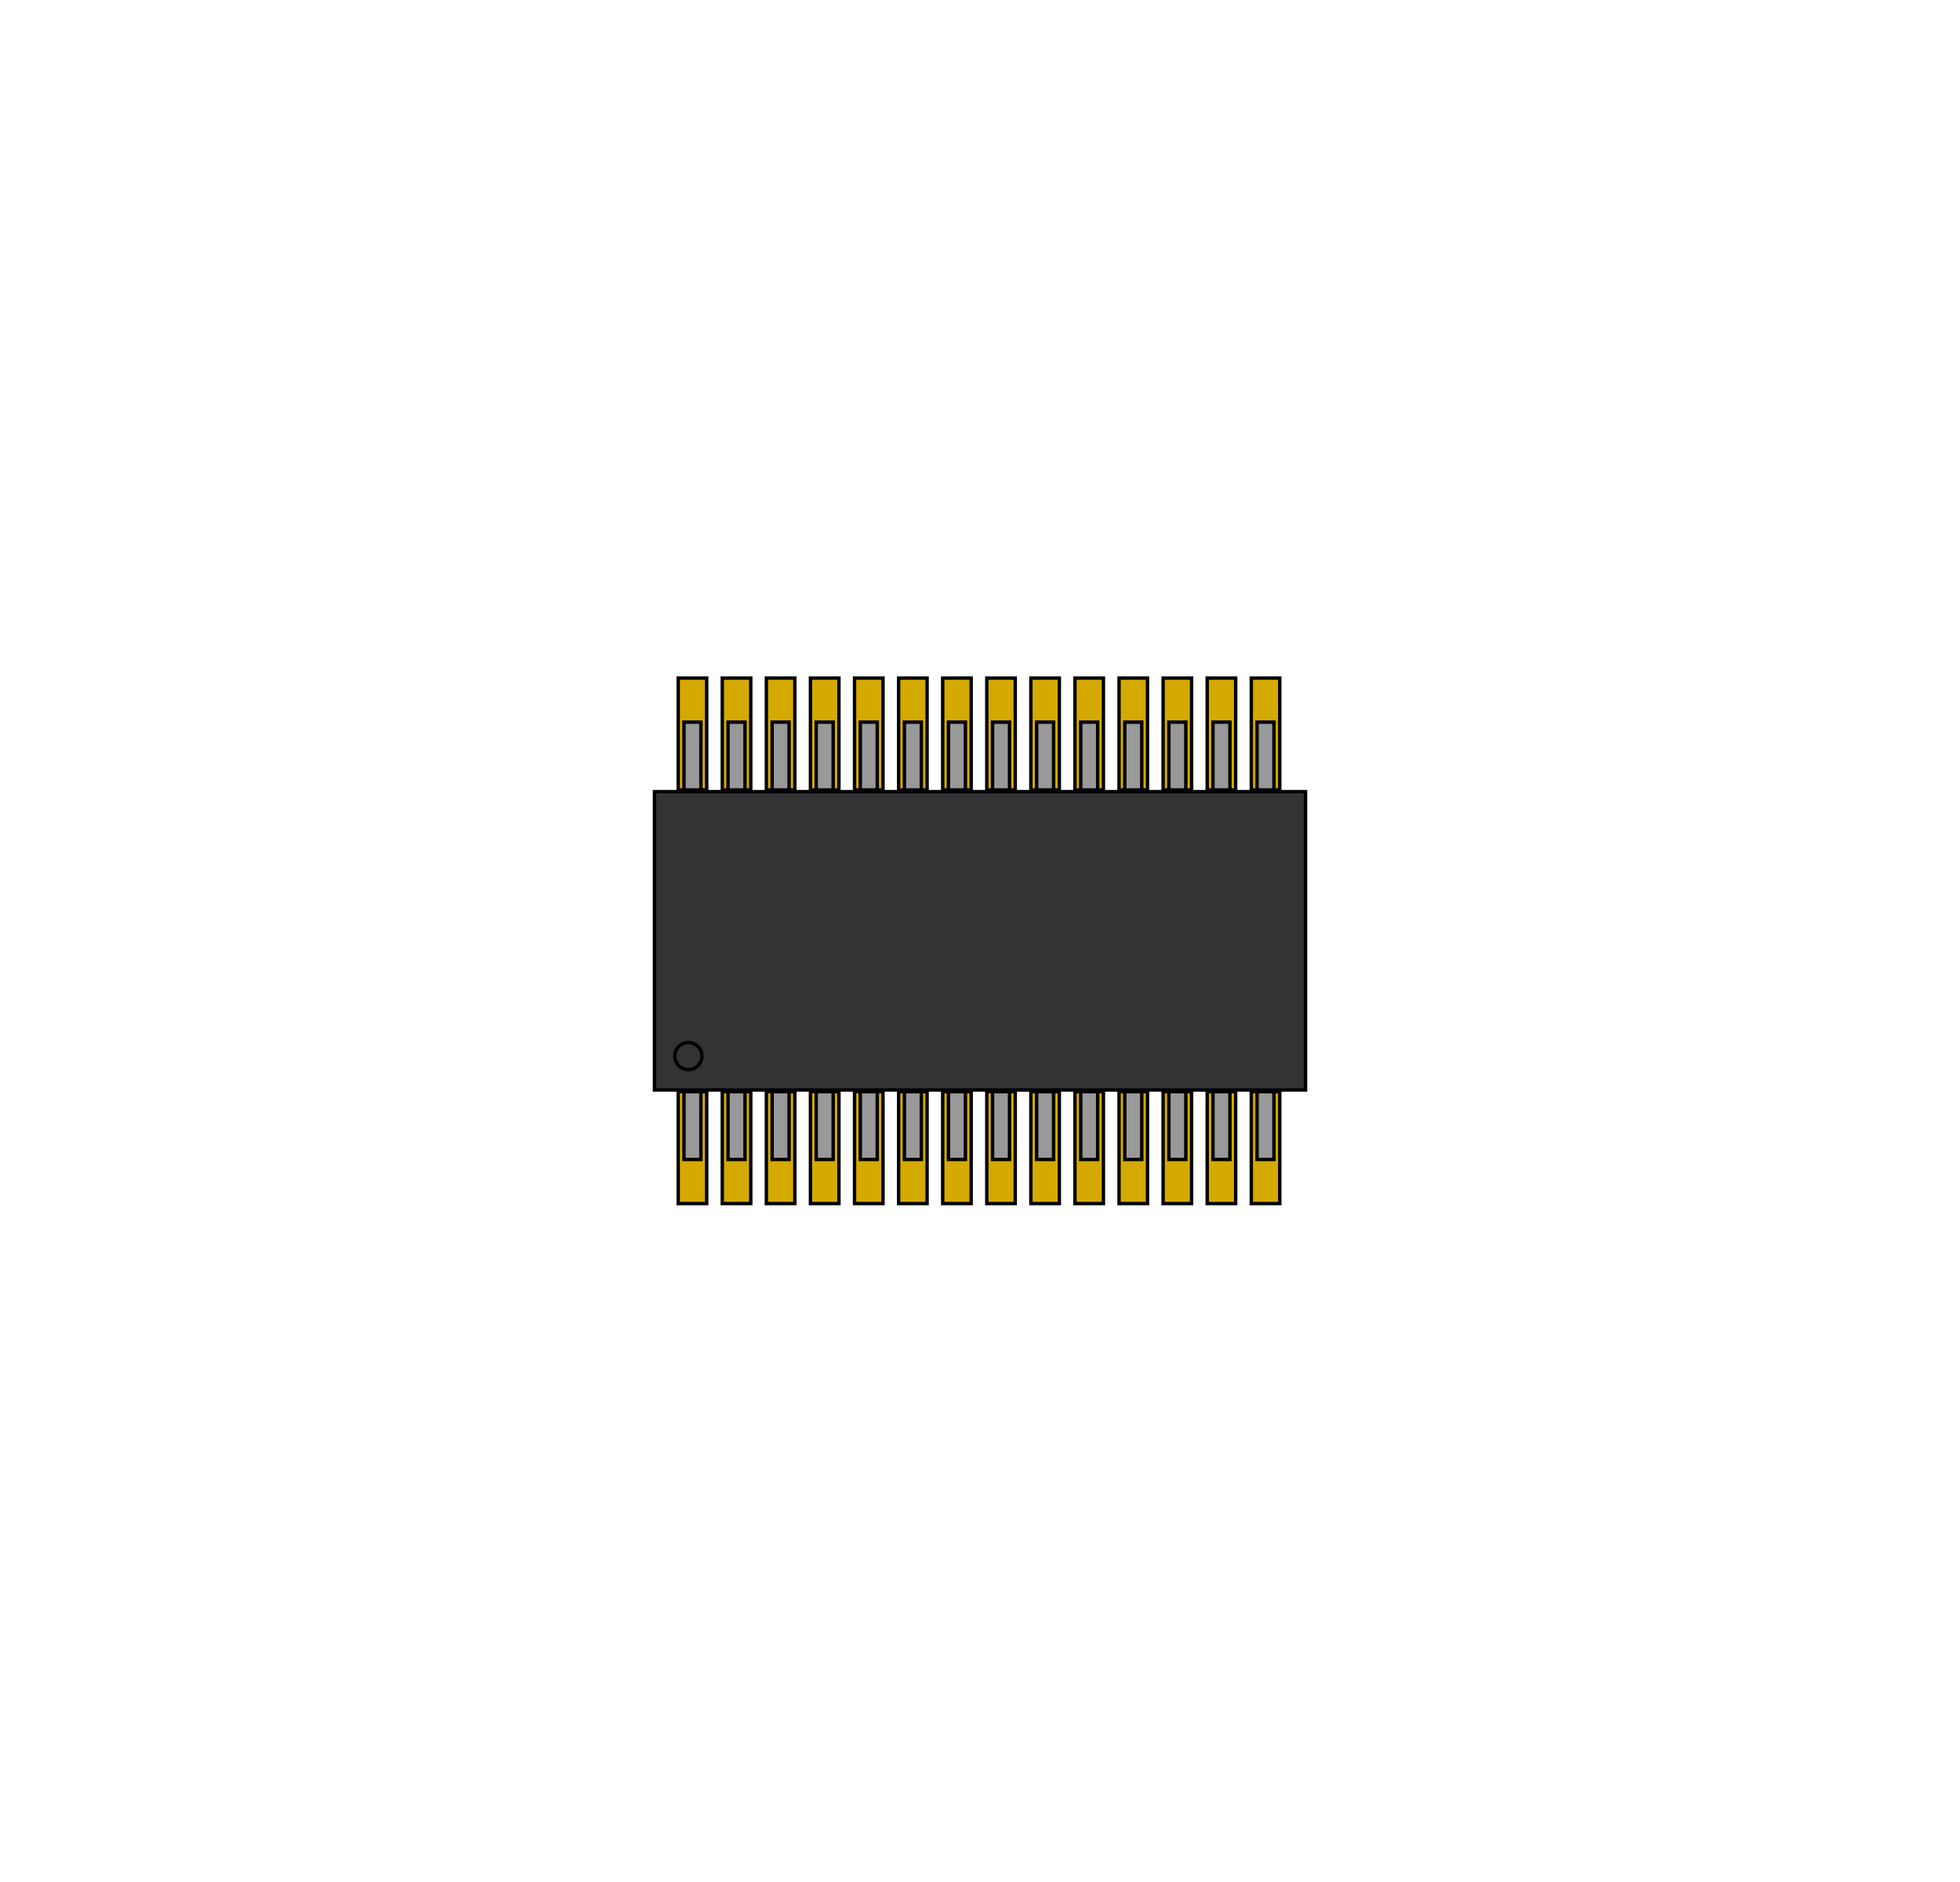 <?xml version="1.0" encoding="utf-8" ?>
<svg baseProfile="full" height="27.75" version="1.1" width="28.9" xmlns="http://www.w3.org/2000/svg" xmlns:ev="http://www.w3.org/2001/xml-events" xmlns:xlink="http://www.w3.org/1999/xlink"><defs /><g id="pads"><rect fill="#D4AA00" height="1.65" stroke="black" stroke-width="0.05" width="0.42" x="10.0" y="10" /><rect fill="#D4AA00" height="1.65" stroke="black" stroke-width="0.05" width="0.42" x="10.65" y="10" /><rect fill="#D4AA00" height="1.65" stroke="black" stroke-width="0.05" width="0.42" x="11.3" y="10" /><rect fill="#D4AA00" height="1.65" stroke="black" stroke-width="0.05" width="0.42" x="11.95" y="10" /><rect fill="#D4AA00" height="1.65" stroke="black" stroke-width="0.05" width="0.42" x="12.6" y="10" /><rect fill="#D4AA00" height="1.65" stroke="black" stroke-width="0.05" width="0.42" x="13.25" y="10" /><rect fill="#D4AA00" height="1.65" stroke="black" stroke-width="0.05" width="0.42" x="13.9" y="10" /><rect fill="#D4AA00" height="1.65" stroke="black" stroke-width="0.05" width="0.42" x="14.55" y="10" /><rect fill="#D4AA00" height="1.65" stroke="black" stroke-width="0.05" width="0.42" x="15.2" y="10" /><rect fill="#D4AA00" height="1.65" stroke="black" stroke-width="0.05" width="0.42" x="15.85" y="10" /><rect fill="#D4AA00" height="1.65" stroke="black" stroke-width="0.05" width="0.42" x="16.5" y="10" /><rect fill="#D4AA00" height="1.65" stroke="black" stroke-width="0.05" width="0.42" x="17.15" y="10" /><rect fill="#D4AA00" height="1.65" stroke="black" stroke-width="0.05" width="0.42" x="17.8" y="10" /><rect fill="#D4AA00" height="1.65" stroke="black" stroke-width="0.05" width="0.42" x="18.45" y="10" /><rect fill="#D4AA00" height="1.65" stroke="black" stroke-width="0.05" width="0.42" x="10.0" y="16.1" /><rect fill="#D4AA00" height="1.65" stroke="black" stroke-width="0.05" width="0.42" x="10.65" y="16.1" /><rect fill="#D4AA00" height="1.65" stroke="black" stroke-width="0.05" width="0.42" x="11.3" y="16.1" /><rect fill="#D4AA00" height="1.65" stroke="black" stroke-width="0.05" width="0.42" x="11.95" y="16.1" /><rect fill="#D4AA00" height="1.65" stroke="black" stroke-width="0.05" width="0.42" x="12.6" y="16.1" /><rect fill="#D4AA00" height="1.65" stroke="black" stroke-width="0.05" width="0.42" x="13.25" y="16.1" /><rect fill="#D4AA00" height="1.65" stroke="black" stroke-width="0.05" width="0.42" x="13.9" y="16.1" /><rect fill="#D4AA00" height="1.65" stroke="black" stroke-width="0.05" width="0.42" x="14.55" y="16.1" /><rect fill="#D4AA00" height="1.65" stroke="black" stroke-width="0.05" width="0.42" x="15.2" y="16.1" /><rect fill="#D4AA00" height="1.65" stroke="black" stroke-width="0.05" width="0.42" x="15.85" y="16.1" /><rect fill="#D4AA00" height="1.65" stroke="black" stroke-width="0.05" width="0.42" x="16.5" y="16.1" /><rect fill="#D4AA00" height="1.65" stroke="black" stroke-width="0.05" width="0.42" x="17.15" y="16.1" /><rect fill="#D4AA00" height="1.65" stroke="black" stroke-width="0.05" width="0.42" x="17.8" y="16.1" /><rect fill="#D4AA00" height="1.65" stroke="black" stroke-width="0.05" width="0.42" x="18.45" y="16.1" /><rect fill="#D4AA00" height="2.74" stroke="black" stroke-width="0.05" width="4.75" x="12.075" y="12.505" /></g><g id="part"><rect fill="#999999" height="1.0" stroke="black" stroke-width="0.05" width="0.25" x="10.085" y="10.65" /><rect fill="#999999" height="1.0" stroke="black" stroke-width="0.05" width="0.25" x="10.735" y="10.65" /><rect fill="#999999" height="1.0" stroke="black" stroke-width="0.05" width="0.25" x="11.385" y="10.65" /><rect fill="#999999" height="1.0" stroke="black" stroke-width="0.05" width="0.25" x="12.035" y="10.65" /><rect fill="#999999" height="1.0" stroke="black" stroke-width="0.05" width="0.25" x="12.685" y="10.65" /><rect fill="#999999" height="1.0" stroke="black" stroke-width="0.05" width="0.25" x="13.335" y="10.65" /><rect fill="#999999" height="1.0" stroke="black" stroke-width="0.05" width="0.25" x="13.985" y="10.65" /><rect fill="#999999" height="1.0" stroke="black" stroke-width="0.05" width="0.25" x="14.635" y="10.65" /><rect fill="#999999" height="1.0" stroke="black" stroke-width="0.05" width="0.25" x="15.285" y="10.65" /><rect fill="#999999" height="1.0" stroke="black" stroke-width="0.05" width="0.25" x="15.935" y="10.65" /><rect fill="#999999" height="1.0" stroke="black" stroke-width="0.05" width="0.25" x="16.585" y="10.65" /><rect fill="#999999" height="1.0" stroke="black" stroke-width="0.05" width="0.25" x="17.235" y="10.65" /><rect fill="#999999" height="1.0" stroke="black" stroke-width="0.05" width="0.25" x="17.885" y="10.65" /><rect fill="#999999" height="1.0" stroke="black" stroke-width="0.05" width="0.25" x="18.535" y="10.65" /><rect fill="#999999" height="1.0" stroke="black" stroke-width="0.05" width="0.25" x="10.085" y="16.1" /><rect fill="#999999" height="1.0" stroke="black" stroke-width="0.05" width="0.25" x="10.735" y="16.1" /><rect fill="#999999" height="1.0" stroke="black" stroke-width="0.05" width="0.25" x="11.385" y="16.1" /><rect fill="#999999" height="1.0" stroke="black" stroke-width="0.05" width="0.25" x="12.035" y="16.1" /><rect fill="#999999" height="1.0" stroke="black" stroke-width="0.05" width="0.25" x="12.685" y="16.1" /><rect fill="#999999" height="1.0" stroke="black" stroke-width="0.05" width="0.25" x="13.335" y="16.1" /><rect fill="#999999" height="1.0" stroke="black" stroke-width="0.05" width="0.25" x="13.985" y="16.1" /><rect fill="#999999" height="1.0" stroke="black" stroke-width="0.05" width="0.25" x="14.635" y="16.1" /><rect fill="#999999" height="1.0" stroke="black" stroke-width="0.05" width="0.25" x="15.285" y="16.1" /><rect fill="#999999" height="1.0" stroke="black" stroke-width="0.05" width="0.25" x="15.935" y="16.1" /><rect fill="#999999" height="1.0" stroke="black" stroke-width="0.05" width="0.25" x="16.585" y="16.1" /><rect fill="#999999" height="1.0" stroke="black" stroke-width="0.05" width="0.25" x="17.235" y="16.1" /><rect fill="#999999" height="1.0" stroke="black" stroke-width="0.05" width="0.25" x="17.885" y="16.1" /><rect fill="#999999" height="1.0" stroke="black" stroke-width="0.05" width="0.25" x="18.535" y="16.1" /><rect fill="#333333" height="4.4" stroke="black" stroke-width="0.05" width="9.6" x="9.65" y="11.675" /><circle cx="10.15" cy="15.575" fill="#333333" r="0.2" stroke="black" stroke-width="0.05" /></g></svg>